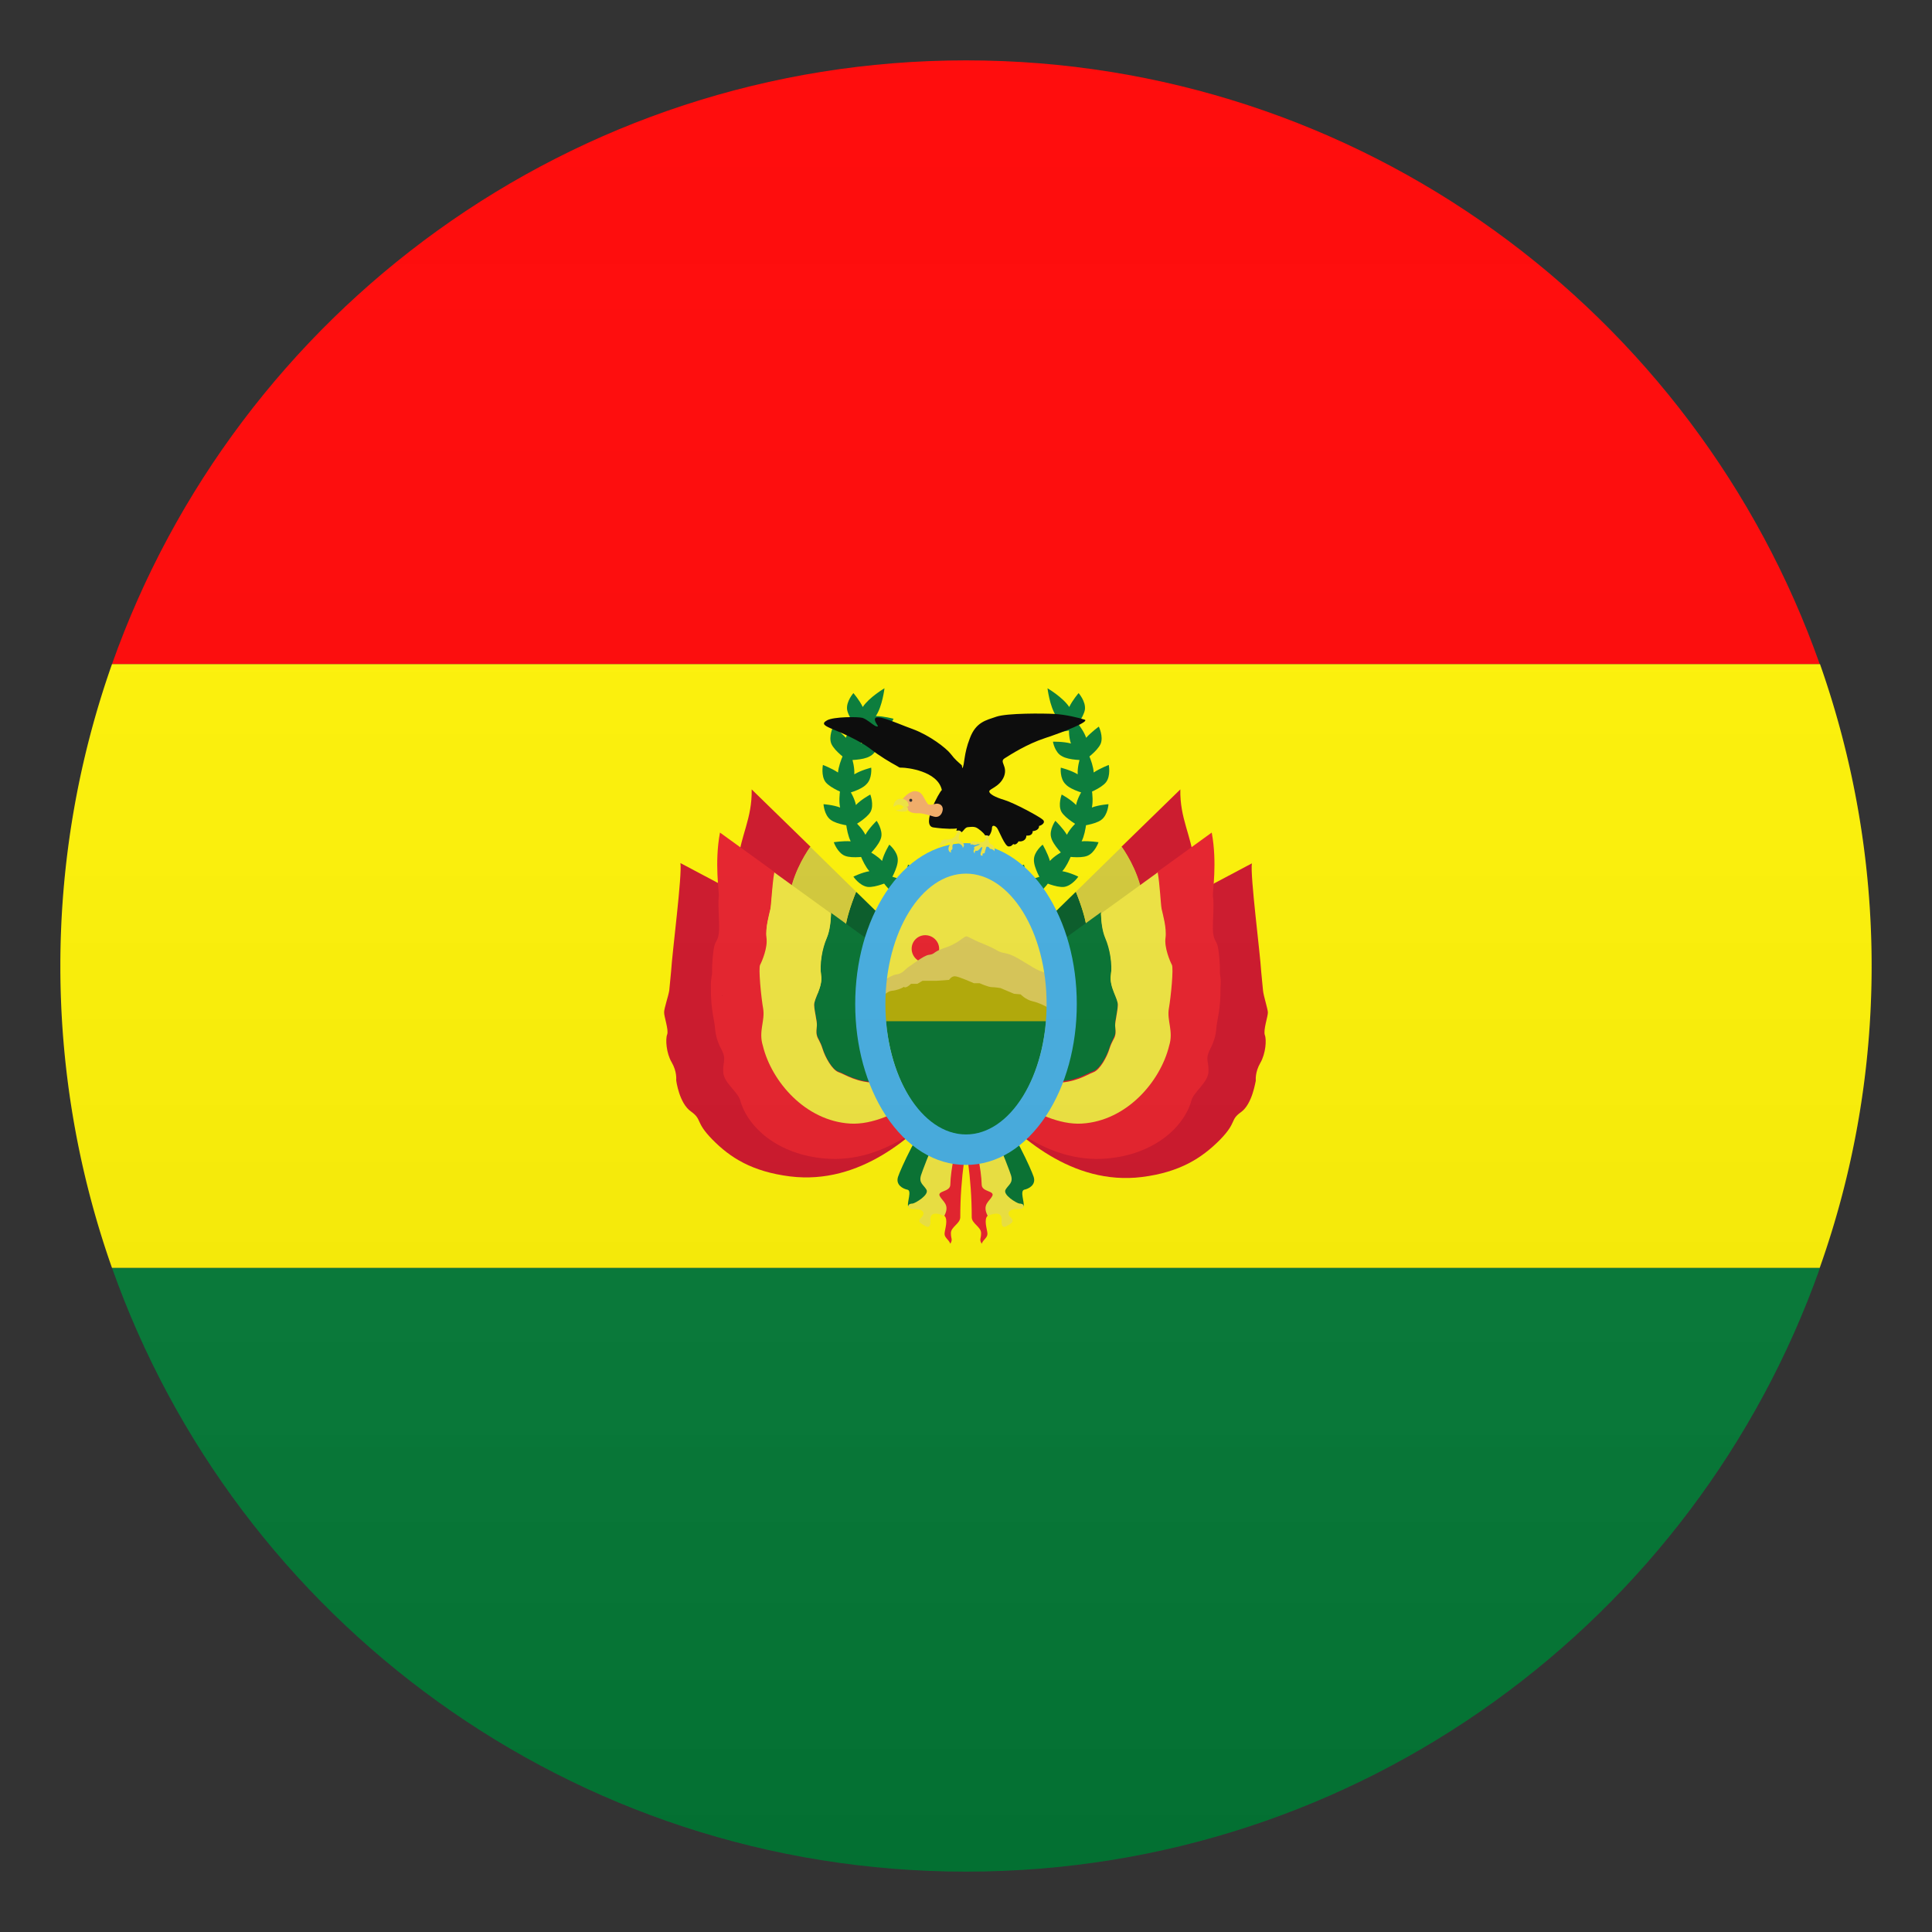 <svg xmlns="http://www.w3.org/2000/svg" xml:space="preserve" style="enable-background:new 0 0 64 64" viewBox="0 0 64 64"><rect x="0" y="0" width="64" height="64" fill="#333333" stroke="none"/><path d="M32 2C18.94 2 7.83 10.35 3.71 22h56.57C56.17 10.35 45.06 2 32 2z" style="fill:red"/><path d="M32 62c13.06 0 24.17-8.35 28.29-20H3.71C7.83 53.65 18.94 62 32 62z" style="fill:#007934"/><path d="M3.71 22a30.086 30.086 0 0 0 0 20h56.57C61.39 38.87 62 35.51 62 32s-.61-6.87-1.71-10H3.71z" style="fill:#fff300"/><path d="M29.6 23.81s-.33-.09-.59-.09l.01-.01c.21-.32.28-.91.28-.91s-.51.3-.72.62c-.11-.23-.31-.46-.31-.46s-.24.27-.21.54c.04.27.38.66.38.66s.5.14.76.07c.25-.09.4-.42.4-.42z" style="fill:#007934"/><path d="M29.12 24.57s-.34-.01-.6.06l.01-.02c.12-.36.03-.95.03-.95s-.42.42-.54.78c-.17-.19-.42-.37-.42-.37s-.16.33-.06.57c.11.25.53.54.53.54s.52.01.75-.13c.24-.12.3-.48.3-.48z" style="fill:#007934"/><path d="M28.86 25.43s-.33.08-.56.22v-.02c.02-.38-.22-.93-.22-.93s-.29.52-.32.89c-.21-.14-.5-.25-.5-.25s-.07.36.09.57c.17.21.66.39.66.39s.51-.12.69-.32c.2-.19.16-.55.16-.55z" style="fill:#007934"/><path d="M28.83 26.32s-.3.16-.48.35v-.02c-.08-.37-.45-.84-.45-.84s-.15.57-.07.94c-.24-.09-.55-.11-.55-.11s.02.36.24.52c.21.16.73.21.73.21s.46-.25.59-.48c.12-.23-.01-.57-.01-.57z" style="fill:#007934"/><path d="M29.04 27.19s-.25.24-.37.46l-.01-.01c-.17-.34-.66-.7-.66-.7s.01.59.18.93c-.25-.02-.56.03-.56.03s.12.35.37.45c.25.1.76.01.76.01s.38-.36.44-.62c.06-.25-.15-.55-.15-.55z" style="fill:#007934"/><path d="M29.46 27.98s-.18.29-.24.54l-.01-.01c-.26-.28-.82-.5-.82-.5s.16.57.41.85c-.25.04-.53.18-.53.18s.2.3.47.34c.27.03.74-.19.74-.19s.27-.44.26-.71c0-.27-.28-.5-.28-.5z" style="fill:#007934"/><path d="M30.08 28.64s-.09.33-.09.59l-.01-.01c-.32-.21-.92-.28-.92-.28s.3.51.62.72c-.23.11-.47.31-.47.31s.27.24.54.2c.27-.04.66-.37.66-.37s.15-.5.07-.75c-.07-.26-.4-.41-.4-.41z" style="fill:#007934"/><path d="M30.84 29.11s-.01.34.07.59h-.02c-.36-.12-.96-.03-.96-.03s.43.41.79.53c-.19.16-.37.42-.37.42s.33.16.58.06c.25-.1.55-.53.55-.53s.01-.52-.13-.74c-.15-.24-.51-.3-.51-.3zm3.56-5.3s.33-.09.59-.09l-.01-.01c-.21-.32-.28-.91-.28-.91s.51.3.72.62c.11-.23.31-.46.31-.46s.24.27.21.54c-.04.27-.37.66-.37.66s-.5.14-.76.07c-.26-.09-.41-.42-.41-.42z" style="fill:#007934"/><path d="M34.88 24.57s.34-.01.6.06l-.01-.02c-.12-.36-.03-.95-.03-.95s.42.42.54.78c.17-.19.42-.37.42-.37s.16.33.06.57c-.11.25-.53.54-.53.54s-.52.01-.75-.13c-.24-.12-.3-.48-.3-.48z" style="fill:#007934"/><path d="M35.14 25.43s.33.08.56.22v-.02c-.02-.38.22-.93.22-.93s.29.52.31.89c.21-.14.5-.25.5-.25s.07.36-.09.57c-.16.21-.65.39-.65.39s-.51-.12-.69-.32c-.2-.19-.16-.55-.16-.55z" style="fill:#007934"/><path d="M35.17 26.32s.3.16.48.35v-.02c.08-.37.45-.84.45-.84s.15.57.07.94c.24-.09.55-.11.55-.11s-.02.36-.24.52c-.21.16-.73.21-.73.21s-.46-.25-.59-.48c-.12-.23.01-.57.01-.57z" style="fill:#007934"/><path d="M34.96 27.19s.25.24.38.46l.01-.01c.17-.34.66-.7.66-.7s-.01.59-.18.93c.25-.02.56.03.56.03s-.12.35-.37.45c-.25.1-.76.01-.76.01s-.38-.36-.44-.62c-.07-.25.14-.55.14-.55z" style="fill:#007934"/><path d="M34.54 27.98s.17.29.24.54l.01-.01c.25-.28.81-.5.81-.5s-.16.57-.41.85c.25.04.53.18.53.18s-.2.3-.47.34c-.27.03-.74-.19-.74-.19s-.27-.44-.26-.71c0-.27.29-.5.29-.5z" style="fill:#007934"/><path d="M33.92 28.64s.09.33.09.59l.01-.01c.32-.21.92-.28.92-.28s-.3.51-.62.72c.23.11.47.31.47.31s-.28.24-.54.2c-.27-.04-.66-.37-.66-.37s-.15-.5-.07-.75c.07-.26.4-.41.4-.41z" style="fill:#007934"/><path d="M33.16 29.11s.01.34-.07.59h.01c.37-.12.96-.03.96-.03s-.43.41-.79.53c.2.16.37.42.37.42s-.33.16-.58.06c-.25-.1-.54-.53-.54-.53s-.01-.52.13-.74c.14-.24.51-.3.51-.3z" style="fill:#007934"/><path d="M39.54 28.49c-.07-.8-.46-1.38-.44-2.34l-1.95 1.9c.23.33.62.99.71 1.79.95-.74 1.68-1.35 1.68-1.35" style="fill:#ce1126"/><path d="m35.64 29.54-2.19 2.14c.25.21.42.59.6.91.07.13.95-.49 1.99-1.28-.01-.34.01-.74-.4-1.77" style="fill:#005723"/><path d="m37.16 28.05-1.52 1.49c.42 1.04.4 1.44.4 1.76.6-.46 1.26-.98 1.84-1.45-.1-.81-.49-1.47-.72-1.8" style="fill:#d4ca35"/><path d="M42 33.53c-.01-.13-.14-.53-.16-.71-.02-.19-.06-.62-.06-.62-.04-.67-.37-3.19-.31-3.6l-1.62.86c.07 1.19-7.06 7.15-7.06 7.15.93.99 2.7 2.67 5.04 2.38 1.26-.16 1.98-.63 2.57-1.22.59-.6.33-.66.71-.93.38-.27.48-1.03.49-1.04 0-.02-.03-.28.15-.59.18-.31.21-.77.15-.92-.06-.17.11-.64.1-.76z" style="fill:#ce1126"/><path d="M34.9 35.83c.72.01 1.11-.28 1.32-.35.22-.08.45-.51.53-.77.08-.25.16-.34.19-.45.03-.11.01-.21 0-.33 0-.13.08-.44.09-.67 0-.22-.29-.6-.23-.98.06-.38-.02-.88-.19-1.25-.1-.24-.13-.54-.14-.81l-2.71 1.96c.87.71-.17 3.24-1.98 1.82-.09-.03-.29-.24-.57-.22-.16.01-.16.06-.14.1.79.13 1.34.89 2.01 1.41.67.52 1.1.53 1.82.54" style="fill:#00702d"/><path d="M40.41 32.17c.01-.19-.03-.69-.08-.86-.05-.17-.17-.18-.15-.7s.03-.77 0-.91c-.02-.14.15-1.11-.04-2.12l-1.81 1.31c.06.37.1 1.06.13 1.21.04.19.18.64.13.95-.05.32.15.79.21.9.06.11-.03 1.06-.1 1.45-.07.4.16.75.01 1.23-.29 1.19-1.41 2.49-2.89 2.58-1.48.09-3.27-1.55-3.63-1.93-.34-.36-.77-.83-1.1-1.33-.06 0-.26.01-.23.19.04.2-.21-.1-.05.24.16.34.97 1.35 1.63 2.01.66.66 2.2 2.15 4.2 1.99 1.61-.13 2.59-1.06 2.83-1.93.07-.27.53-.58.56-.92.03-.35-.12-.42.05-.76.18-.34.2-.58.21-.67.02-.31.15-.65.14-1.38.03-.34-.02-.36-.02-.55" style="fill:#e81c27"/><path d="M35.84 37.22c1.48-.09 2.6-1.39 2.89-2.58.15-.48-.08-.83-.01-1.23s.16-1.34.1-1.45c-.06-.11-.26-.58-.21-.9.04-.32-.09-.77-.13-.95-.03-.15-.06-.84-.13-1.21l-1.88 1.36c.01.27.04.57.14.81.16.37.24.87.19 1.25-.06.38.24.76.23.98-.01.22-.09.54-.09.67.01.13.03.22 0 .33-.02.11-.11.19-.19.45s-.31.69-.53.77-.6.36-1.32.35c-.72-.01-1.15-.02-1.82-.54-.67-.52-1.22-1.27-2.01-1.41l.01.01c.02.03.05.05.05.05h-.02c.34.5.76.97 1.1 1.33.36.35 2.15 2 3.63 1.91" style="fill:#f0e53c"/><path d="M24.46 28.49c.07-.8.46-1.38.44-2.34l1.95 1.9c-.23.33-.62.99-.72 1.79-.94-.74-1.67-1.35-1.67-1.35" style="fill:#ce1126"/><path d="m28.36 29.54 2.19 2.14c-.25.21-.42.59-.6.91-.07.13-.95-.49-1.99-1.28.01-.34-.01-.74.4-1.77" style="fill:#005723"/><path d="m26.84 28.05 1.52 1.49c-.42 1.04-.4 1.44-.4 1.76-.61-.46-1.26-.98-1.84-1.45.1-.81.49-1.47.72-1.8" style="fill:#d4ca35"/><path d="m24.16 29.45-1.62-.86c.06.41-.27 2.94-.31 3.6 0 0-.04.43-.06.62-.03.19-.17.59-.17.72-.01.13.16.59.1.74-.06.15-.03.62.15.92.18.31.15.57.15.59 0 .02.1.77.49 1.04.38.27.13.34.71.93.59.6 1.31 1.06 2.57 1.22 2.35.29 4.12-1.38 5.04-2.38.01.01-7.11-5.95-7.05-7.14z" style="fill:#ce1126"/><path d="M29.1 35.85c-.72.01-1.11-.28-1.32-.35-.22-.07-.45-.51-.53-.77-.08-.25-.16-.34-.19-.45-.03-.11-.01-.21 0-.33.01-.13-.08-.44-.09-.67 0-.22.29-.6.23-.98-.06-.38.02-.88.19-1.25.1-.24.13-.54.14-.81l2.7 1.96c-.87.71.17 3.24 1.98 1.82.09-.03.29-.24.57-.22.16.01.16.06.14.1-.79.13-1.34.89-2.01 1.41-.66.51-1.09.53-1.81.54" style="fill:#00702d"/><path d="M23.59 32.17c-.01-.19.03-.69.08-.86.05-.17.17-.18.15-.7s-.03-.77-.01-.91c.02-.14-.15-1.11.04-2.12l1.81 1.31c-.06.37-.1 1.06-.13 1.21-.04.19-.18.64-.13.95.05.32-.15.79-.21.9-.06.11.03 1.06.1 1.45.07.4-.16.75-.01 1.23.29 1.19 1.41 2.49 2.89 2.58 1.48.09 3.27-1.55 3.63-1.93.34-.36.77-.83 1.1-1.33.06 0 .26.01.23.19-.04.2.21-.1.05.24-.16.34-.97 1.35-1.63 2.01-.66.66-2.2 2.15-4.2 1.99-1.61-.13-2.59-1.06-2.83-1.93-.07-.27-.54-.58-.56-.92-.03-.35.12-.42-.06-.76s-.2-.58-.21-.67c-.02-.31-.15-.65-.14-1.38-.01-.34.04-.36.04-.55" style="fill:#e81c27"/><path d="M28.16 37.22c-1.48-.09-2.6-1.39-2.89-2.58-.15-.48.08-.83.01-1.23s-.16-1.34-.1-1.45c.06-.11.26-.58.21-.9-.04-.32.09-.77.13-.95.03-.15.06-.84.13-1.21l1.88 1.36c-.01.27-.04.57-.14.81-.16.37-.24.87-.19 1.25.06.38-.24.76-.23.98.01.22.1.54.09.67-.01.13-.03.22 0 .33.02.11.11.19.19.45s.31.69.53.77c.22.07.6.36 1.32.35.72-.01 1.15-.02 1.82-.54.67-.52 1.22-1.27 2.01-1.41l-.01.01c-.02.03-.05.05-.05.05h.02c-.34.5-.76.97-1.1 1.33-.36.35-2.15 2-3.63 1.91" style="fill:#f0e53c"/><path d="M23.93 32.98v-.01c.01.01.01.01 0 .01"/><path d="M31.16 34.77c.27 1.02 1.03 2.92 1.03 5.56.01.21.31.31.31.52 0 .2-.07.2.02.35.05-.14.2-.2.19-.34-.01-.14-.13-.47.01-.59.14-.13.33-.28.27-.73-.06-.46-1.12-4.42-1.66-4.74-.55-.33-.17-.03-.17-.03" style="fill:#e81c27"/><path d="M33.91 39.96c.03-.14-.13-.51.02-.55.15-.03.4-.16.31-.43-.09-.27-.66-1.52-1.25-2.27-.59-.76-1.2-1.39-1.2-1.39.34.92 1.39 4.04 1.51 4.54.07.23.61.1.61.1" style="fill:#00702d"/><path d="M31.52 35.24c.26.72.98 2.96 1 4.01.01.24.44.19.35.37-.09.18-.35.28-.15.66.17-.08.48-.17.46.14-.02.31.14.22.21.17.07-.05.25-.11.09-.26-.16-.16-.02-.26.12-.27.14-.01.26.01.3-.07.04-.08-.04-.12-.13-.12-.09-.01-.56-.29-.46-.46.1-.17.26-.22.18-.48-.08-.26-.88-2.29-1.34-2.99-.46-.71-.63-.7-.63-.7" style="fill:#f0e53c"/><path d="M32.84 34.77c-.27 1.02-1.03 2.92-1.03 5.56-.01.21-.31.31-.31.52 0 .2.07.2-.02.35-.05-.14-.2-.2-.19-.34.01-.14.13-.47-.01-.59-.14-.13-.33-.28-.27-.73.06-.46 1.12-4.42 1.66-4.74.55-.33.17-.03.17-.03" style="fill:#e81c27"/><path d="M30.08 39.95c-.03-.14.13-.51-.02-.54-.15-.03-.4-.16-.31-.43.09-.27.66-1.52 1.25-2.27.59-.76 1.2-1.39 1.2-1.39-.34.92-1.39 4.04-1.51 4.54-.06.23-.61.09-.61.09" style="fill:#00702d"/><path d="M32.48 35.24c-.26.72-.98 2.96-1 4.01-.01.24-.44.19-.35.37.09.18.35.28.15.66-.17-.08-.48-.17-.46.14.02.31-.14.22-.21.17-.07-.05-.25-.11-.09-.26.16-.16.02-.26-.12-.27-.14-.01-.26.01-.3-.07-.04-.08.04-.12.13-.12.09-.01.56-.29.46-.46-.1-.17-.26-.22-.18-.48.08-.26.88-2.29 1.34-2.99.46-.71.63-.7.63-.7" style="fill:#f0e53c"/><path d="M32 37.62c-1.47 0-2.71-2-2.71-4.36 0-2.36 1.24-4.36 2.71-4.36s2.71 2 2.71 4.36c0 2.36-1.24 4.36-2.71 4.36" style="fill:#f0e53c"/><path d="M30.2 31.43c0-.25.2-.45.45-.45s.46.2.46.45-.2.46-.46.46a.463.463 0 0 1-.45-.46" style="fill:#e81c27"/><path d="M28.9 32.7c.26-.12.58-.39.79-.42.21-.02.31-.19.41-.25.1-.06.5-.38.67-.4.17-.02.14-.06.32-.15.19-.09.29-.09.51-.21.22-.11.36-.27.43-.25.07.02.22.11.36.17.14.06.43.17.63.29.21.12.26.06.51.17.26.11.67.41.89.5.22.09.72.28.98.34v1.95h-6.5V32.7z" style="fill:#d9c753"/><path d="M28.57 33.3c.17-.06-.03-.09.25-.2.28-.12.45-.12.45-.12s.14-.15.28-.16c.14-.01.33-.08.39-.13 0 0 .05.08.24-.1h.21l.17-.1h.46l.42-.03s.07-.12.19-.12.63.23.63.23h.19s.29.13.4.13c.1 0 .29.03.29.03l.45.19.22.02s.17.18.4.23c.22.05.43.16.52.22v.78h-6.16v-.87z" style="fill:#b2aa00"/><path d="M29.35 33.83c.17 2.11 1.31 3.81 2.65 3.81 1.34 0 2.49-1.7 2.65-3.81h-5.3z" style="fill:#00702d"/><path d="M32 37.58c-1.47 0-2.67-1.94-2.67-4.32s1.2-4.32 2.67-4.32 2.67 1.94 2.67 4.32-1.2 4.32-2.67 4.32m2.66-8.01c-.7-1.06-1.64-1.64-2.66-1.64-1.02 0-1.96.58-2.66 1.64-.65.99-1.01 2.3-1.01 3.69 0 1.39.36 2.69 1.01 3.69.7 1.06 1.64 1.64 2.66 1.64 1.02 0 1.96-.58 2.66-1.64.65-.99 1.01-2.3 1.01-3.69 0-1.39-.36-2.69-1.01-3.69" style="fill:#42ade2"/><path d="M31.79 27.45c-.16.18-.06.31-.4.36-.06.01-.14-.02-.2.05-.01.01-.01.06-.03.07-.06.04-.05.1-.03.14.06-.12.07-.04.16-.09.07-.04.08-.07.2-.08-.01.08-.06.13-.07.19-.01.06.02.15.09.15-.05-.1.06-.07.04-.16-.02-.11.08-.22.15-.18.07.04.21.1.19.19.06-.06.05-.13 0-.18-.06-.05-.16-.06-.12-.23.03-.09.14-.2.18-.3l-.16.07zm.36.54c0-.08.03-.13.11-.12.09.01.29.08.36-.02.05-.06.03-.18.03-.25h.13c-.02.08-.05.23-.01.31.04.08.16.06.15.16.04.03.04.08.01.13-.01-.06-.05-.05-.07-.07-.01-.01-.05 0-.07-.02-.02-.01-.02-.04-.03-.04-.11-.08-.1.06-.12.1-.03.05.01.11-.08.1-.01.02-.03.04 0 .07-.17.04-.01-.2-.02-.28-.07-.01-.11.16-.22.12-.02.02-.04.05-.03.09-.05-.04-.05-.1-.01-.15-.07-.1.13-.09.21-.17 0 0 .01 0 0 0-.08-.01-.13.04-.19.04-.07.01-.09-.05-.15 0" style="fill:#f0e53c"/><path d="M31.86 25.35c-.11-.1-.22-.18-.37-.38-.15-.19-.69-.61-1.26-.82-.57-.2-1.55-.69-1.16-.12.03.03 0 .06-.09.01-.09-.05-.26-.21-.41-.26-.15-.04-.95-.04-1.17.08-.22.12-.07.19.22.31.29.12.86.37 1.19.62.33.26.71.48.86.56.15.08.09.08.22.08s1.17.1 1.31.74c-.09.07-.7 1.18-.28 1.24.43.06.73.05.78.03l-.02.08s.13-.04.17.05c.07-.04.12-.17.22-.17.11-.01.18-.02.26.01.09.04.26.18.3.26.05.01.07-.01.11.02.03.03.12-.15.12-.26 0-.11.1-.09.17 0 .06.08.26.61.38.61.11 0 .12-.06.16-.08.05.04.13-.01.17-.09.12.02.26-.04.26-.19.13.01.21-.04.21-.15.08 0 .22-.05.21-.17.07-.01.24-.11.12-.21-.11-.1-.94-.55-1.27-.65-.33-.1-.49-.2-.5-.28-.01-.09.35-.15.49-.5.13-.35-.17-.48.02-.6s.73-.47 1.34-.67c.61-.2 1.49-.55 1.31-.61-.18-.06-.63-.17-1-.19-.37-.02-1.56-.03-1.92.09-.35.12-.68.18-.88.71-.21.53-.17.87-.25 1l-.02-.1z"/><path d="M30.78 26.65c.05.02.1 0 .2-.02.1-.03.26.02.25.19-.02.17-.14.28-.3.23s-.37-.11-.48-.11-.33.01-.4-.15c-.08-.16-.06-.12-.1-.13-.04-.02-.07-.16-.03-.21.04-.06.24-.26.41-.24.17.02.21.09.32.29s.13.15.13.15" style="fill:#f4ac64"/><path d="M29.6 26.73c-.02-.09.07-.28.24-.27.23 0 .26.18.26.23 0 .05-.18.04-.21.01-.04-.04-.16-.08-.29.03" style="fill:#f0e53c"/><path d="M29.67 26.84c.13.06.42.08.41-.04-.01-.12-.15-.09-.17-.04-.02.04-.11.07-.24.08" style="fill:#f0e53c"/><path d="M30.12 26.51c0-.03.02-.05.05-.05.03 0 .05.02.05.05 0 .03-.02.05-.05.05-.03 0-.05-.02-.05-.05" style="fill:#272425"/><linearGradient id="a" x1="32" x2="32" y1="62" y2="2" gradientUnits="userSpaceOnUse"><stop offset="0" style="stop-color:#1a1a1a"/><stop offset=".102" style="stop-color:#393939;stop-opacity:.949"/><stop offset=".347" style="stop-color:#7f7f7f;stop-opacity:.826"/><stop offset=".569" style="stop-color:#b6b6b6;stop-opacity:.716"/><stop offset=".758" style="stop-color:#dedede;stop-opacity:.621"/><stop offset=".908" style="stop-color:#f6f6f6;stop-opacity:.546"/><stop offset="1" style="stop-color:#fff;stop-opacity:.5"/></linearGradient><circle cx="32" cy="32" r="30" style="opacity:.1;fill:url(#a)"/></svg>